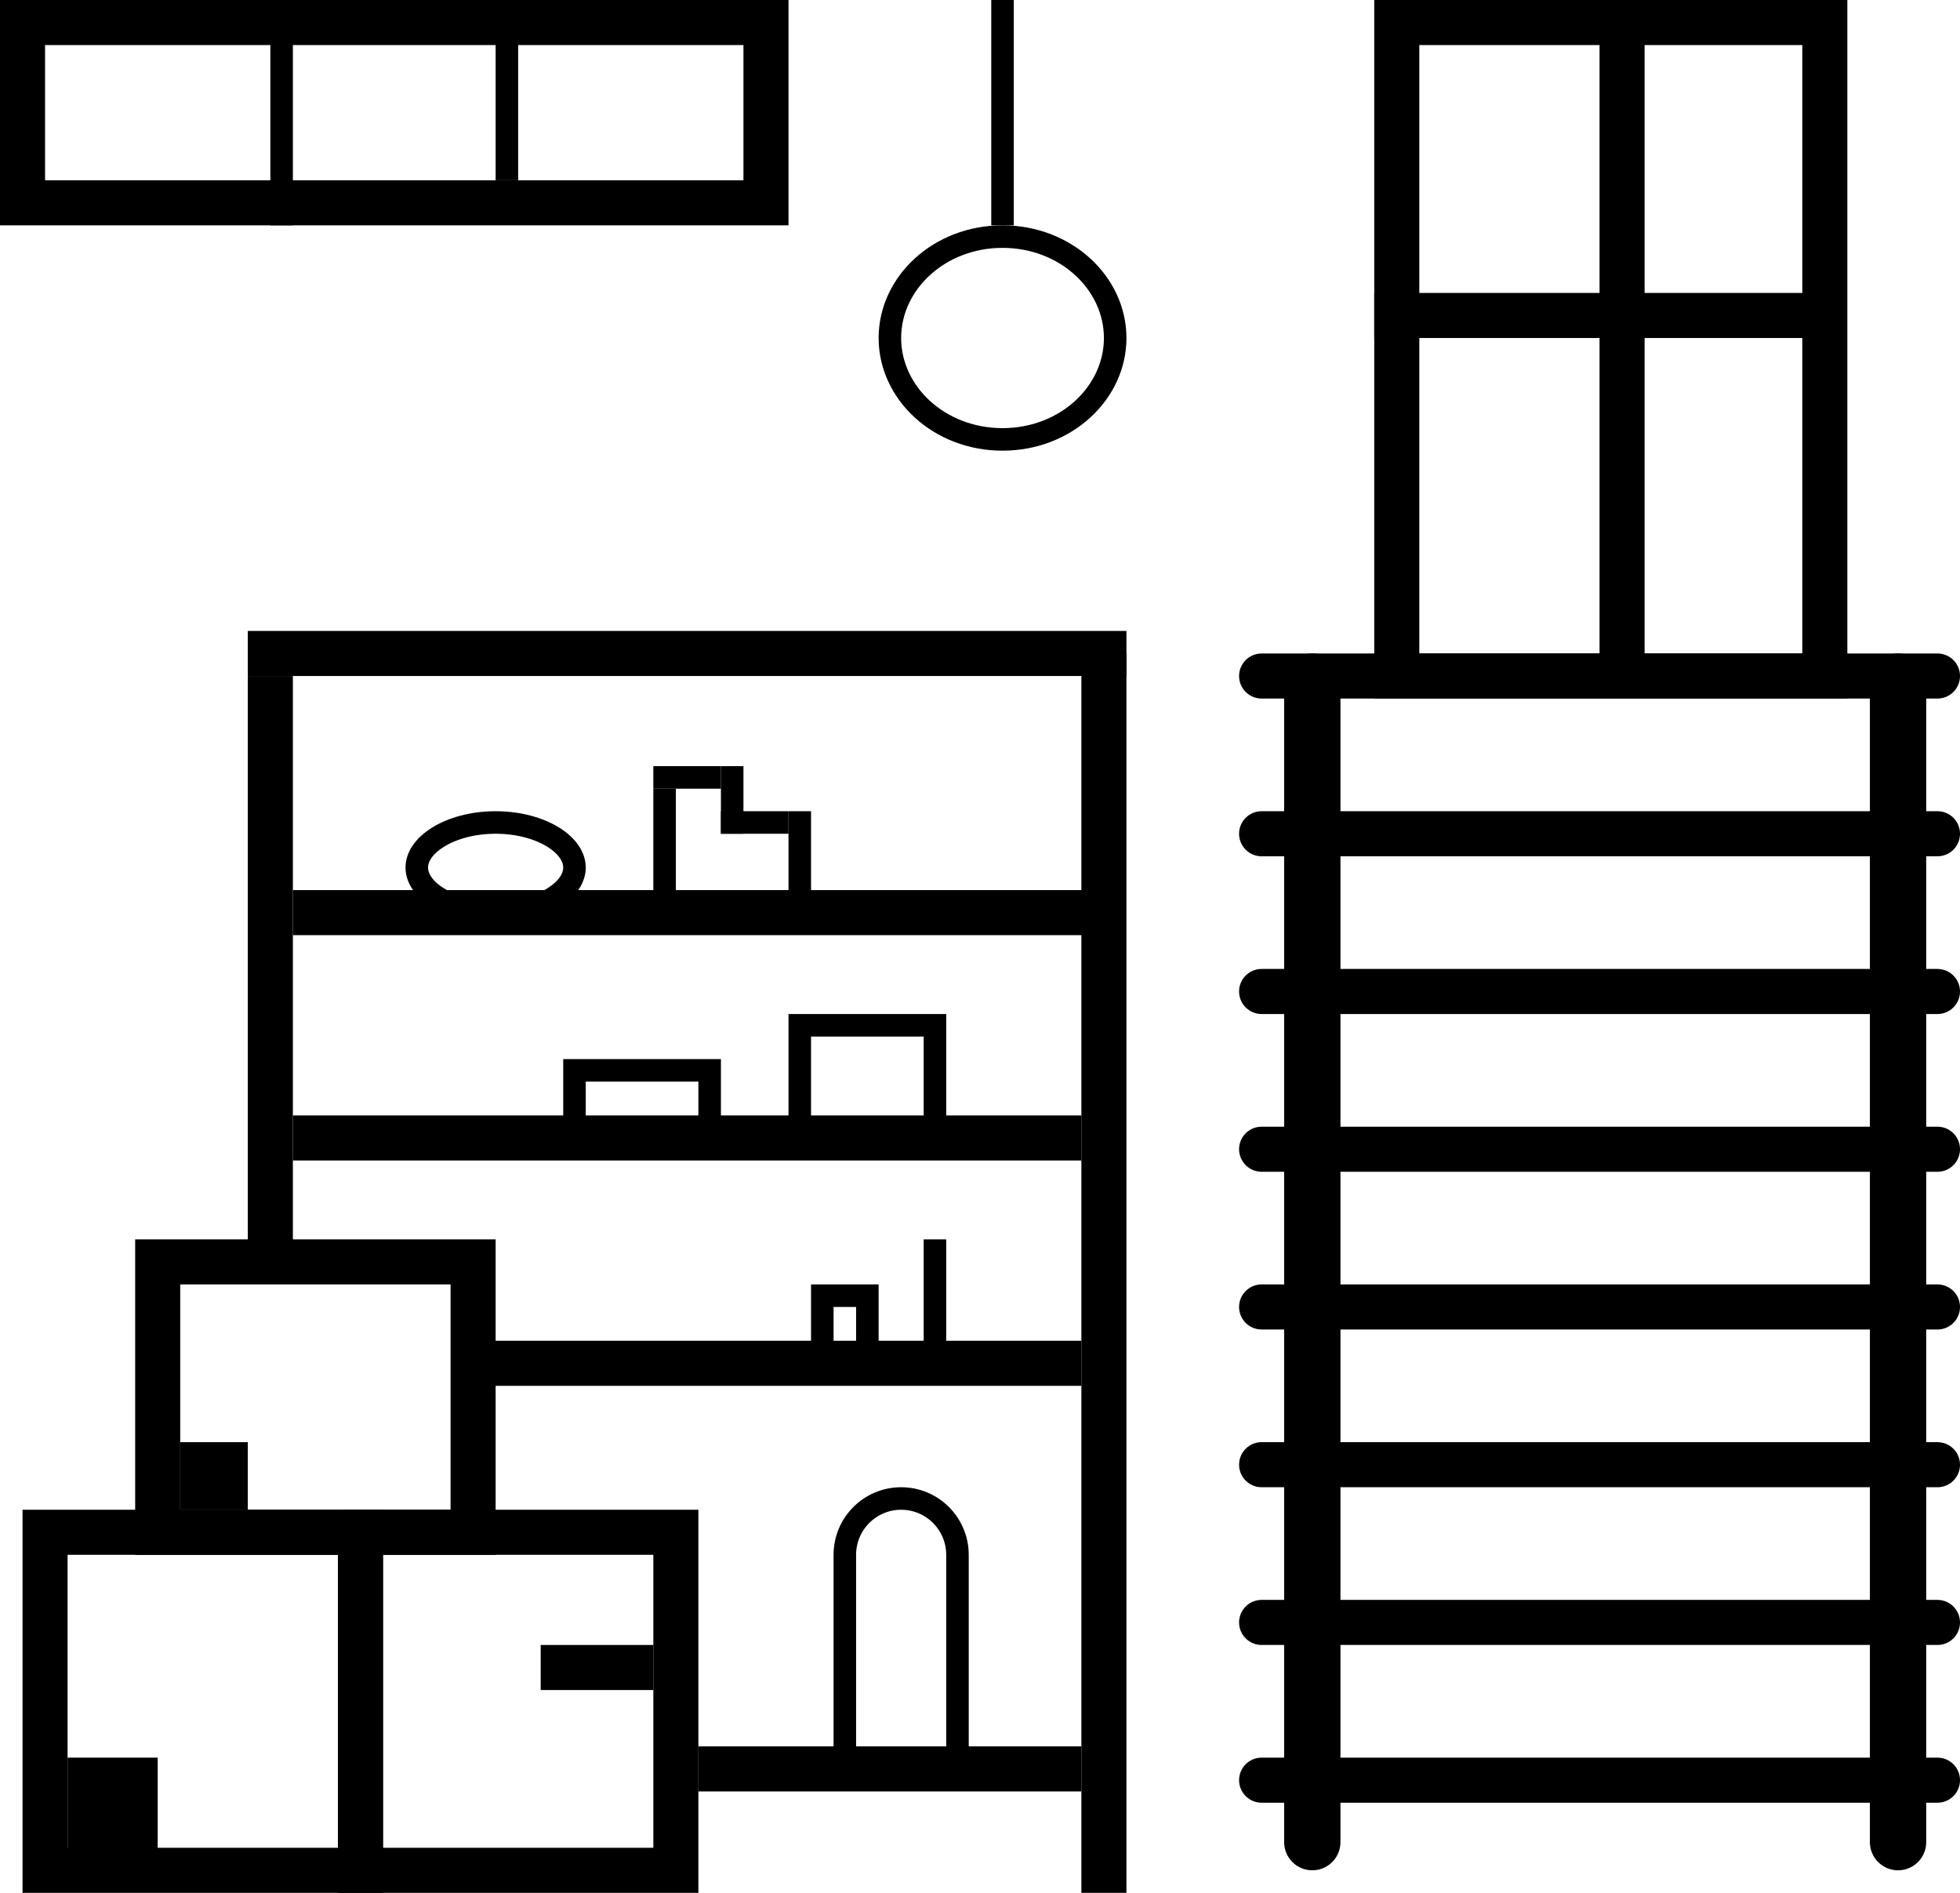 <svg width="87" height="84" viewBox="0 0 87 84" fill="none" xmlns="http://www.w3.org/2000/svg">
<rect x="1" y="1" width="33" height="8" stroke="black" stroke-width="2"/>
<rect x="62" y="1" width="19" height="29" stroke="black" stroke-width="2"/>
<rect x="7" y="56" width="14" height="12" stroke="black" stroke-width="2"/>
<rect x="2" y="68" width="14" height="15" stroke="black" stroke-width="2"/>
<rect x="16" y="68" width="14" height="15" stroke="black" stroke-width="2"/>
<line x1="58.25" y1="30.25" x2="58.25" y2="81.75" stroke="black" stroke-width="2.5" stroke-linecap="round"/>
<line x1="84.25" y1="30.25" x2="84.25" y2="81.75" stroke="black" stroke-width="2.5" stroke-linecap="round"/>
<line x1="56" y1="30" x2="86" y2="30" stroke="black" stroke-width="2" stroke-linecap="round"/>
<line x1="56" y1="37" x2="86" y2="37" stroke="black" stroke-width="2" stroke-linecap="round"/>
<line x1="56" y1="44" x2="86" y2="44" stroke="black" stroke-width="2" stroke-linecap="round"/>
<line x1="56" y1="51" x2="86" y2="51" stroke="black" stroke-width="2" stroke-linecap="round"/>
<line x1="56" y1="58" x2="86" y2="58" stroke="black" stroke-width="2" stroke-linecap="round"/>
<line x1="56" y1="65" x2="86" y2="65" stroke="black" stroke-width="2" stroke-linecap="round"/>
<line x1="56" y1="72" x2="86" y2="72" stroke="black" stroke-width="2" stroke-linecap="round"/>
<line x1="56" y1="79" x2="86" y2="79" stroke="black" stroke-width="2" stroke-linecap="round"/>
<line x1="72" x2="72" y2="30" stroke="black" stroke-width="2"/>
<line x1="61" y1="14" x2="81" y2="14" stroke="black" stroke-width="2"/>
<path d="M12 30L12 55.5" stroke="black" stroke-width="2"/>
<path d="M11 29H50" stroke="black" stroke-width="2"/>
<line x1="49" y1="29" x2="49" y2="84" stroke="black" stroke-width="2"/>
<path d="M13 40.5H48.5" stroke="black" stroke-width="2"/>
<path d="M13 50.5H48" stroke="black" stroke-width="2"/>
<path d="M21 60.5H48" stroke="black" stroke-width="2"/>
<path d="M31 78.5H48" stroke="black" stroke-width="2"/>
<line x1="41.5" y1="55" x2="41.5" y2="60" stroke="black"/>
<line x1="29.5" y1="35" x2="29.5" y2="40" stroke="black"/>
<line x1="29" y1="34.5" x2="32" y2="34.5" stroke="black"/>
<path d="M32.5 34V37" stroke="black"/>
<line x1="32" y1="36.5" x2="35" y2="36.5" stroke="black"/>
<path d="M35.5 36V40" stroke="black"/>
<line x1="44.5" x2="44.5" y2="10" stroke="black"/>
<path d="M25.5 38.5C25.5 38.956 25.203 39.444 24.563 39.844C23.931 40.239 23.026 40.5 22 40.5C20.974 40.5 20.069 40.239 19.437 39.844C18.797 39.444 18.5 38.956 18.5 38.5C18.5 38.044 18.797 37.556 19.437 37.156C20.069 36.761 20.974 36.5 22 36.5C23.026 36.5 23.931 36.761 24.563 37.156C25.203 37.556 25.5 38.044 25.5 38.5Z" stroke="black"/>
<rect x="25.5" y="47.5" width="6" height="3" stroke="black"/>
<rect x="35.5" y="45.5" width="6" height="5" stroke="black"/>
<rect x="36.5" y="57.5" width="2" height="3" stroke="black"/>
<path d="M42.5 69V78.5H37.5L37.5 69C37.5 67.619 38.619 66.5 40 66.5C41.381 66.5 42.5 67.619 42.5 69Z" stroke="black"/>
<path d="M49.5 15C49.5 17.442 47.307 19.5 44.5 19.5C41.693 19.5 39.5 17.442 39.5 15C39.5 12.559 41.693 10.5 44.5 10.5C47.307 10.5 49.5 12.559 49.5 15Z" stroke="black"/>
<line x1="12.5" x2="12.5" y2="10" stroke="black"/>
<line x1="22.5" x2="22.5" y2="8" stroke="black"/>
<rect x="8.75" y="64.75" width="1.5" height="1.5" stroke="black" stroke-width="1.5"/>
<rect x="4" y="79" width="2" height="3" stroke="black" stroke-width="2"/>
<rect x="24.5" y="73.5" width="4" height="1" stroke="black"/>
</svg>
